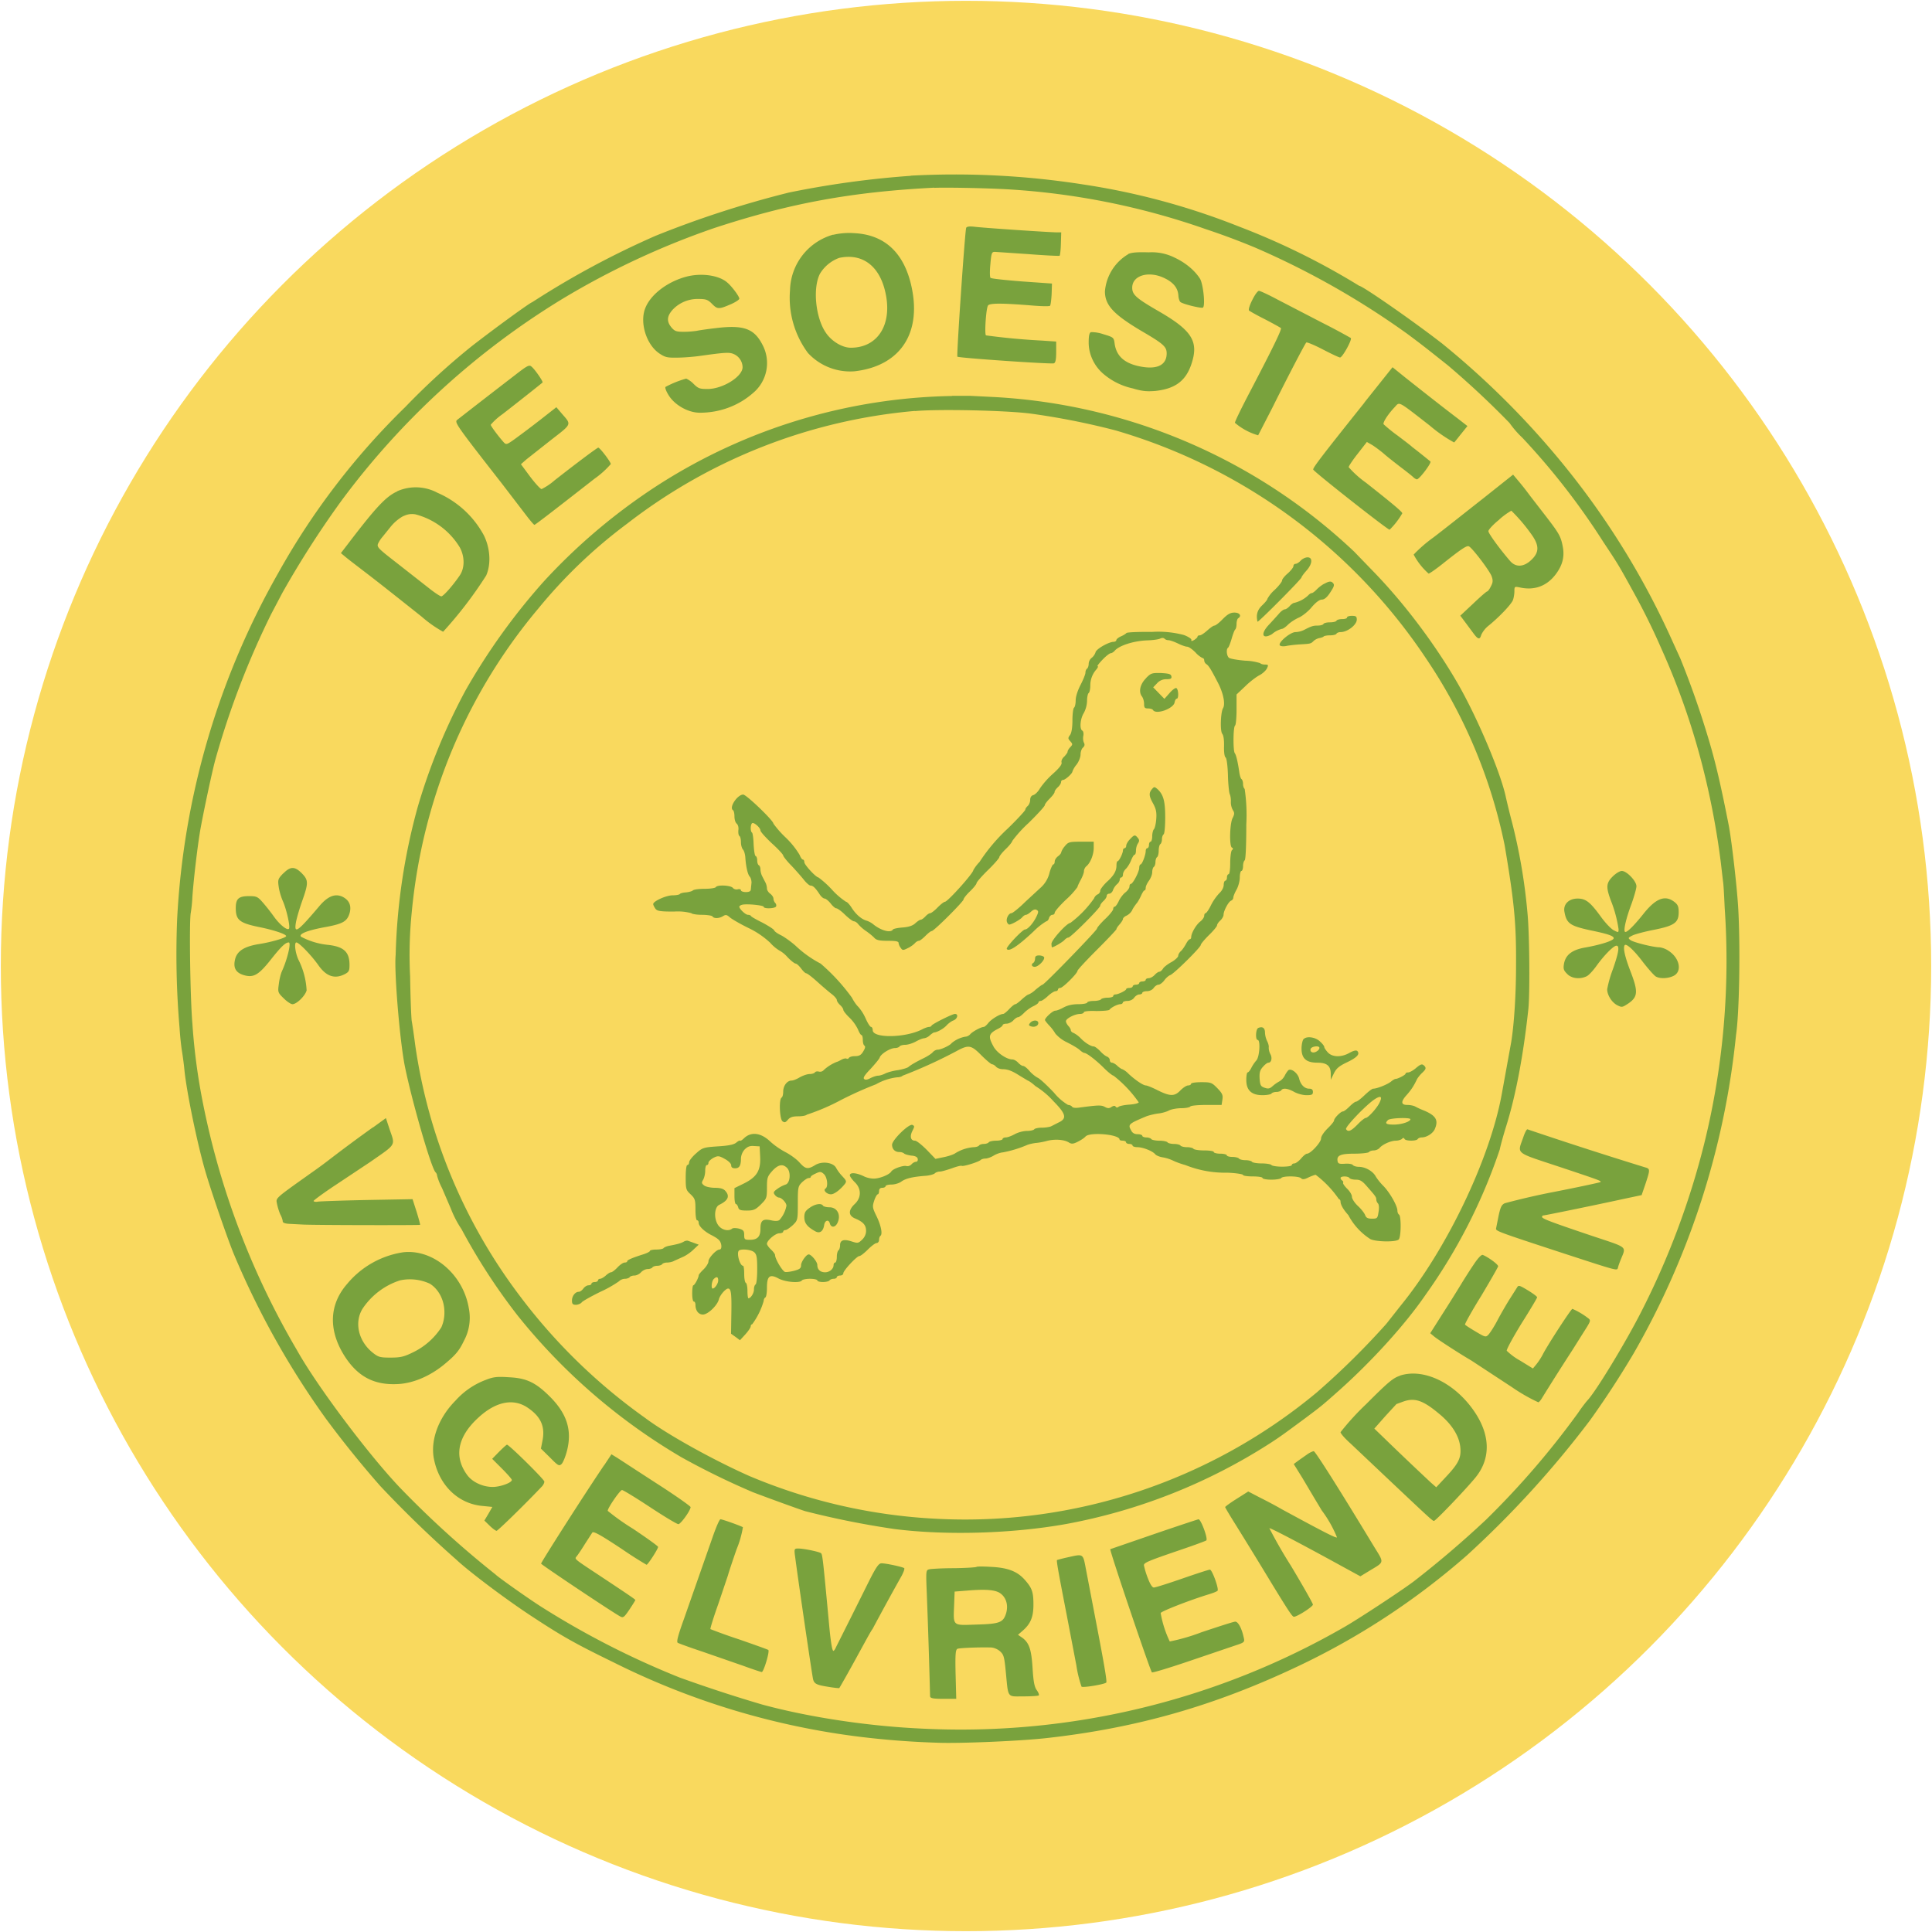 <svg xmlns="http://www.w3.org/2000/svg" version="1.1" xmlns:xlink="http://www.w3.org/1999/xlink" width="1189" height="1189"><svg xmlns="http://www.w3.org/2000/svg" width="1189" height="1189" version="1.1">
<circle cx="594.5" cy="594.5" r="594" fill="#f9d95e"></circle>
  <path fill="#79a23d" fill-rule="evenodd" d="M560.5 108.2a576.9 576.9 0 0 0-75 10.3 622 622 0 0 0-82 26.6 532.3 532.3 0 0 0-76 40.9c-1 0-23.8 16.6-37.5 27.3a435.5 435.5 0 0 0-40.5 37.1 445.1 445.1 0 0 0-78.3 102.3A481 481 0 0 0 109 566a532.9 532.9 0 0 0 1.5 66.5c.3 5 1 11.5 1.5 14.5s1.2 8.2 1.5 11.5c1.3 13.2 7.7 44.3 12.6 61.4 3.5 12.3 14 42.7 17.9 52.1a513.4 513.4 0 0 0 56.5 101 634 634 0 0 0 33.5 41.5 698 698 0 0 0 47 45.5c7.9 7.4 31.3 25 47 35.2 18.3 12 26.1 16.4 49.5 27.8a466 466 0 0 0 152.8 46 524 524 0 0 0 46.3 3.5c12.9.6 52.2-1 68.9-3 55.2-6.3 102.5-20 152.8-43.8A448.5 448.5 0 0 0 903 957a610 610 0 0 0 75.6-83 565 565 0 0 0 26.8-41.1 492.2 492.2 0 0 0 63-196c2-13.2 2.7-52.6 1.4-77-.7-13.3-4-41.7-5.8-51.5-4.5-23-7.8-37.6-11.9-51.5a550 550 0 0 0-18-51.7l-4.7-10.3a487.6 487.6 0 0 0-62.8-103.5 514 514 0 0 0-79.1-80c-17.6-13.7-49-35.5-51-35.5a440.6 440.6 0 0 0-73.8-36.4 432.9 432.9 0 0 0-96.2-26 511 511 0 0 0-106-5.4m14.5 7.4c-51 2.6-89 9.6-135.3 24.8a489.8 489.8 0 0 0-94 43.9 479.7 479.7 0 0 0-135.6 124 591 591 0 0 0-36.3 56.6l-6.9 13.1a519 519 0 0 0-34.2 89c-1.8 6.3-6.8 29.6-9.1 42-1.8 9.6-4.4 31.8-5.2 43a83 83 0 0 1-1 9.9c-1 5-.4 51.5 1 68.1a377 377 0 0 0 6.6 49.5A487.4 487.4 0 0 0 182.8 831c12.3 22 43.9 64.1 63.3 84.5A600.1 600.1 0 0 0 305 969c1 1.2 19 14 27.4 19.4a519 519 0 0 0 85.9 44A898 898 0 0 0 469 1049c29.5 8 66.4 13.5 100 14.9a473 473 0 0 0 258-62.4c8-4.5 35.3-22.4 43.1-28.3a620.7 620.7 0 0 0 44.4-37.9 513 513 0 0 0 56.7-65.8 95 95 0 0 1 5.5-7.4c5-5 23.4-35.3 33-54.1a486 486 0 0 0 39.2-104.5 469.6 469.6 0 0 0 12.5-145c-.3-7.1-.7-14.4-1-16l-1.4-12a486 486 0 0 0-9.5-52 442.9 442.9 0 0 0-27-79.2 413 413 0 0 0-15.5-31.8c-10.8-19.7-10.8-19.7-20.3-34a434.8 434.8 0 0 0-49.8-64.1 59.4 59.4 0 0 1-7.9-9.1 538 538 0 0 0-38-35.5c-12-9.5-15-12-25-19.4a501.7 501.7 0 0 0-93.5-53A439 439 0 0 0 742 141a447.5 447.5 0 0 0-122-24.5c-14.5-.8-38.2-1.2-45-.9m19.6 24.7c-.8 2.5-6 78.7-5.4 79.2.7.8 57.8 4.7 59.4 4.1 1-.4 1.4-2.3 1.4-7v-6.4l-8.8-.6a417.4 417.4 0 0 1-34.4-3.2c-1-.6 0-16.2 1.2-18.3.8-1.6 8.4-1.6 27-.1 5.7.5 10.8.6 11.2.2.4-.4.8-3.6 1-7.2l.2-6.5-18.5-1.3c-10.1-.8-18.8-1.7-19.3-2.2-.5-.5-.5-4.3-.1-8.4.6-7 .9-7.6 2.8-7.6l20.7 1.4c10.2.8 18.8 1.2 19.1 1 .3-.2.7-3.5.8-7.4l.2-7h-2.8c-4 0-46-2.8-51-3.5-3-.3-4.5 0-4.7.8m-81.8 4.1a36.4 36.4 0 0 0-26.6 34.1 57 57 0 0 0 11 38.7 35.4 35.4 0 0 0 28.7 11.3c28.8-3.3 42.1-24.4 34.5-54.5-4.9-19.2-16.6-29.6-34.6-30.5a43 43 0 0 0-13 1m181.6 11.9a29.4 29.4 0 0 0-14.4 22.9c0 8.6 5.4 14.3 23 24.7 13 7.6 15 9.4 15 13.5 0 6.8-5.3 9.8-14.8 8.3-10.6-1.7-16-6.2-17.2-14.1-.5-4-.6-4.1-6.9-6a23 23 0 0 0-7.7-1.3c-1 .4-1.4 2.3-1.4 6.4 0 7.4 3.5 14.7 9.3 19.5A41 41 0 0 0 697 239c6 1.8 8.8 2 14 1.6 12-1.3 18.5-6 22-15.9 5-14.3 1-21.1-20-33.2-14-8.1-16.3-10.2-16.2-14.7.2-7.5 10.5-10.3 20.1-5.5 5.3 2.6 8 6 8.3 10.5.1 1.8.7 3.7 1.3 4.1 1.7 1.3 12.7 4 13.8 3.4 1.6-1 .2-14.5-1.8-17.8-3.2-5-8.7-9.7-15.5-12.9a31.4 31.4 0 0 0-16-3.3c-6.6-.2-10.4 0-12.6 1m-177.9 2.4a23 23 0 0 0-11.9 9.8c-4.5 8.8-2.7 27 3.6 36.2 3.6 5.4 10.2 9.3 15.4 9.3 16.7 0 25.7-14.4 21.3-34-3.6-16.4-14.2-24.3-28.4-21.3m-94.6 11.7c-11.5 3.2-21.6 11-24.8 19.3-3.5 8.8.6 22.2 8.5 27.7 3.7 2.5 5 2.8 11 2.7 3.8 0 10.3-.5 14.4-1.1 15.7-2.2 18-2.3 20.8-1a9 9 0 0 1 5.2 8c0 5.7-11.9 13.2-21.2 13.4-5.1 0-6-.2-9-3.2a15 15 0 0 0-4.5-3.2 62 62 0 0 0-12.7 5.1c-.5.4.4 2.8 2 5.3 3.8 6 12 10.6 19.1 10.6 12.3 0 23.8-4.3 32.7-12.1a24 24 0 0 0 5.7-30c-5.1-9.8-11.7-12-28.3-10-5.3.6-10.7 1.4-12 1.7a57 57 0 0 1-7.7.6c-4.8 0-5.8-.3-7.8-2.6-3-3.6-3-6.7.4-10.7a21 21 0 0 1 16.1-6.9c4.7 0 5.8.4 8.4 3 3.4 3.5 4.3 3.4 12.1 0 2.6-1.2 4.7-2.6 4.7-3.2 0-1.4-4.7-7.7-7.5-10-5.2-4.5-16.3-6-25.6-3.4m348.8 14.2c-1.6 3.1-2.5 6-2 6.5.4.4 4.8 2.9 9.8 5.4 5 2.6 9.3 5 9.8 5.4.7.7-4.8 12-20.6 42.2-4.2 8.1-7.7 15.3-7.7 16.1a38 38 0 0 0 14.3 7.7L783 251c9.7-19.5 20-39.2 20.9-40.2.3-.4 4.9 1.5 10.1 4.2 5.2 2.7 10 5 10.7 5 1.5 0 7.6-11.1 6.6-12a416 416 0 0 0-17.8-9.5l-27.2-14.1c-5.6-3-10.8-5.4-11.5-5.4-.8 0-2.6 2.5-4.1 5.6m-454.2 46.6a6370.6 6370.6 0 0 0-35 27.1c-2 1.5-1.2 2.7 27.3 39.2l14.4 18.8c2.8 3.7 5.3 6.7 5.7 6.7.5 0 10.5-7.7 37-28.4a56 56 0 0 0 10-9c0-1.3-6.7-10.1-7.7-10.1-.7 0-14 10-27 20.2a36.8 36.8 0 0 1-7.9 5.3c-.7 0-3.8-3.4-7-7.6l-5.7-7.7 3.4-3 15.2-12c12.9-10 12.6-9.2 6.6-16.1l-3.4-4-10.2 8a677 677 0 0 1-15.4 11.6c-4.9 3.5-5.3 3.6-6.8 2-3.3-3.7-8-10-8-10.8a38 38 0 0 1 7.1-6.4c7.9-6.1 24.2-19 24.8-19.6.5-.5-4.5-7.8-6.7-9.7-1.5-1.4-2.6-.8-10.7 5.5m523.2 16.6C814 280 807.8 288 808.2 289c.5 1.4 45.7 37 47 37a46 46 0 0 0 7.8-10.1c0-.9-5.7-5.7-22.3-18.8a62 62 0 0 1-10.7-9.6c0-.6 2.5-4.4 5.6-8.3l5.6-7.2 3 1.7c1.7 1 4.9 3.4 7.2 5.3 2.2 2 7 5.7 10.6 8.5 3.6 2.7 7.1 5.5 7.8 6.2.7.7 1.8 1.3 2.2 1.3 1.5 0 9.2-10.2 8.3-11a446.8 446.8 0 0 0-11.3-9c-.3-.4-4.2-3.4-8.7-6.8a95.5 95.5 0 0 1-8.8-7.1c-.6-1 2.6-6.1 6.8-10.5 3.2-3.4 1.4-4.4 21.6 11.3a89 89 0 0 0 15 10.4c.5-.4 2.4-2.9 4.5-5.5l3.7-4.6-6.3-4.9c-7.4-5.6-20.9-16.2-32-25L857 226l-17.3 21.7m-253.7-4a345.7 345.7 0 0 0-180.5 54.5 362.7 362.7 0 0 0-70.8 59.6 390.3 390.3 0 0 0-48.2 67.1 370.1 370.1 0 0 0-29.5 72 377.4 377.4 0 0 0-13.5 90.8c-1 9.8 2.4 51.4 5.5 67.7 4 20.4 16.2 63 19 66 .6.5 1 1.5 1 2.2a39 39 0 0 0 3 7.5l5.5 12.8a62.4 62.4 0 0 0 6.5 12.5 373 373 0 0 0 34.4 53 367 367 0 0 0 101.1 87.5 466 466 0 0 0 44 21.5c10 3.8 28.5 10.5 32 11.6a532 532 0 0 0 55 11c31.5 4 72.2 2.9 105.7-3.1a349.3 349.3 0 0 0 125.3-49.6c6.2-4 8.5-5.7 21.5-15.3 10.4-7.8 10.2-7.6 20.9-17.1 20.2-18 40.7-40.5 53.4-59a340.3 340.3 0 0 0 45.7-89.5c.4-2.2 2.2-8.7 4-14.5 6-19.3 10.6-44.1 13.6-72 1-9.8.7-47-.6-59.5a349.5 349.5 0 0 0-9.5-55.5c-1.4-5.2-3-12-3.7-15-2.9-14.5-17.5-49.2-29.8-70.5-14-24.2-33-49.4-52-68.9l-11.6-12a350 350 0 0 0-220.5-95.1l-15.9-.8h-11m-23 9.3a337 337 0 0 0-177.2 69.5 307.2 307.2 0 0 0-54.5 52.1 336.3 336.3 0 0 0-64.2 117.9 343.7 343.7 0 0 0-13.7 69 258 258 0 0 0-1 39.5c.2 13.5.7 25.9 1 27.5.3 1.6 1.3 8.2 2.1 14.5a334.2 334.2 0 0 0 63.7 153.7 349.7 349.7 0 0 0 77.8 76c13.3 10 41.5 25.7 64 35.7a339 339 0 0 0 115.5 26.4A338.5 338.5 0 0 0 810.3 857a475 475 0 0 0 42.9-42.3l8.9-11.3c28.2-34.6 54.6-89.7 62-129.4l5.9-32.5c1.7-10.1 3-28.7 3-46.8.2-26.1-1-39-7-74.5a318.8 318.8 0 0 0-48.4-115 345.9 345.9 0 0 0-191-140.3 448.9 448.9 0 0 0-52.6-10.4c-15.9-2-57.4-2.8-71-1.5m349.7 53.8c-10.2 8-24 19-30.6 24a86.4 86.4 0 0 0-12.1 10.5 41 41 0 0 0 9.2 11.7c.6 0 4.9-3 9.6-6.8 10.6-8.4 13.8-10.5 15.1-10 1.9.6 13 15.2 14.1 18.5.9 2.5.8 3.8-.5 6.2-.8 1.7-1.9 3.1-2.3 3.1-.4 0-4.3 3.4-8.6 7.5l-7.9 7.4 2.7 3.6 5.2 7c3 4.1 4.1 4.4 5 1.2a16 16 0 0 1 4.7-5.8c6.5-5.3 13.8-13 14.8-15.6.5-1.3.9-3.8.9-5.4 0-3 .2-3 3.2-2.4 8.8 2 16.3-.6 21.8-7.5 4.4-5.6 6-11 4.8-17.4-1.2-6.5-2.3-8.3-10.2-18.6l-9.9-12.8a172 172 0 0 0-6.8-8.7l-3.7-4.4-18.5 14.7m-668.2-4.4c-7 3.2-13 9.6-30.1 32l-4.6 6 2.9 2.4c1.5 1.3 6.4 5 10.8 8.4 8 6.1 13.6 10.5 36 28.3a74.8 74.8 0 0 0 13.2 9.3 251 251 0 0 0 26.5-34.6c3.1-7 2.5-16.8-1.4-24.7a59 59 0 0 0-28.5-26.2 28.3 28.3 0 0 0-24.8-1m678.3 17.4c-3.8 3-6.8 6.3-6.8 7.2 0 1.4 7 11 13.4 18.4 3.5 4 8.4 3.7 13-.7 5-4.7 5-9-.1-16a106 106 0 0 0-12.2-14.3 44 44 0 0 0-7.4 5.4M247.5 318a27.4 27.4 0 0 0-7.5 6.7l-4.6 5.7a19 19 0 0 0-2.4 3.5c-1.4 2.7-1.1 3 11.5 12.8l19.9 15.6c3.3 2.6 6.5 4.7 7.2 4.7 1.2 0 7-6.5 11.3-12.8 3.1-4.5 3.2-11.3.2-17.1a45.2 45.2 0 0 0-27.6-20.6c-3-.4-5 0-8 1.5m553 27c-1 1.1-2.4 2-3.2 2-.7 0-1.3.6-1.3 1.4 0 .8-1.6 2.8-3.5 4.5-2 1.7-3.5 3.6-3.5 4.4 0 .7-2 3.3-4.5 5.7a20.4 20.4 0 0 0-4.5 5.5c0 .6-1.5 2.4-3.3 4.1-2.9 2.8-3.8 5.8-2.8 10 .2.8 27.1-26.2 27.1-27.3 0-.4 1.4-2.3 3-4.1 3.7-4.1 4-8.2.7-8.2-1.3 0-3.2.9-4.2 2m14.5 14.2a22.3 22.3 0 0 0-5 3.9c-1 1-2.2 1.9-2.7 1.9-.6 0-1.6.7-2.3 1.5a19.1 19.1 0 0 1-8.4 4.5c-.6 0-2 .9-2.9 2-1 1.1-2.3 2-3 2-.7 0-2.4 1.2-3.7 2.8a401 401 0 0 1-6.2 6.8c-4.2 4.5-4.4 8-.4 6.8 1.1-.4 2.3-1 2.6-1.3a15 15 0 0 1 6-3.1c.6 0 2.2-1.1 3.6-2.5s4.4-3.4 6.7-4.4c2.3-1 6-4 8-6.5 2.6-3 4.8-4.6 6.2-4.6 1.5 0 3.1-1.3 4.9-4 3-4.5 3.1-5.3 1.4-6.7-1-.7-2.4-.4-4.8 1M752.5 381c-2.1 2.2-4.4 4-5.1 4-.7 0-2.6 1.4-4.4 3-1.8 1.6-3.8 3-4.6 3-.8 0-1.4.3-1.4.8 0 .4-.9 1.3-2 2-1.5.9-2 .9-1.8 0 .2-.6-1.9-2-4.6-3a61.4 61.4 0 0 0-19.8-1.9c-8.3-.1-15.3.2-15.6.7-.4.5-2 1.5-3.5 2.1-1.5.7-2.7 1.7-2.7 2.3 0 .5-.8 1-1.8 1-3.2.2-10.7 4.5-11 6.5-.3 1-1.3 2.6-2.3 3.3a5 5 0 0 0-1.9 3.7c0 1.3-.5 2.7-1 3-.5.3-1 1.4-1 2.5 0 1-1.4 4.4-3 7.5-1.8 3.5-3 7.2-3 9.5 0 2.2-.5 4.2-1 4.5-.5.3-1 3.9-1 7.8 0 4.7-.6 7.9-1.5 9.1-1.3 1.7-1.3 2.2.2 3.8 1.5 1.7 1.5 2 0 3.6-1 1-1.7 2.3-1.7 2.9 0 .5-1 1.8-2 2.9-1.2 1-2 2.6-1.7 3.6.4 1.2-1.3 3.4-5.3 7a51.5 51.5 0 0 0-8 9c-1.1 2-3 3.8-4 4.1-1.3.3-2 1.4-2 3 0 1.3-.7 3-1.5 3.7-.8.7-1.5 1.7-1.5 2.3 0 .5-4.8 5.8-10.8 11.6a109.7 109.7 0 0 0-17.4 20.6 25.3 25.3 0 0 0-3.8 5c0 1.9-15.8 19.5-17.5 19.5-.6 0-2.6 1.6-4.5 3.5-1.9 2-4 3.5-4.5 3.5-.7 0-2 .9-3 2s-2.3 2-2.8 2c-.6 0-2.1 1-3.4 2.2-1.6 1.5-4 2.3-7.8 2.6-3 .2-5.8.8-6 1.3-1.4 2.2-7.3.6-12-3.2a13 13 0 0 0-4.5-2.4c-3.1-1-6.5-4-9.1-8.2-1.2-1.8-2.6-3.3-3.2-3.3a44 44 0 0 1-8.7-7.5 59.8 59.8 0 0 0-8.3-7.5c-1.5 0-8.7-7.8-8.7-9.4 0-.9-.4-1.6-.9-1.6s-1.4-1.3-2-2.9a52 52 0 0 0-8.5-10.6 60.2 60.2 0 0 1-7.6-8.6c0-1.9-16.7-17.9-18.6-17.9-3.6 0-8.9 8-6.3 9.6.5.3.9 2 .9 3.8 0 1.9.6 3.9 1.4 4.5.8.7 1.3 2.4 1 4.1-.1 1.6.1 3.2.7 3.5.5.4.9 2 .9 3.9 0 1.7.6 3.8 1.3 4.5.6.6 1.3 2.9 1.4 4.9.4 5.8 1.5 10.5 2.8 11.8.6.7 1 2.3 1 3.6l-.4 4c0 1.3-1 1.8-3.1 1.8-1.6 0-3-.5-3-1.1 0-.6-.9-.9-2-.6-1 .3-2.4-.1-3-.9-1.4-1.6-9.6-2-10.5-.4-.3.5-3.4 1-6.9 1-3.4 0-6.6.4-7.2 1-.5.5-2.4 1-4.2 1.2-1.9.1-3.6.6-3.8 1-.3.4-2.2.8-4.4.8-4 0-12 3.6-12 5.4 0 .6.7 1.9 1.4 2.9 1.1 1.4 3 1.7 11.4 1.7a32 32 0 0 1 10.7 1c.3.5 3.3 1 6.5 1s6.2.5 6.5 1c.8 1.4 4.1 1.3 6.5-.2 1.6-1 2.3-.9 4.2.8 1.3 1.1 6.3 4 11.2 6.4a53.1 53.1 0 0 1 13.6 9.2 24 24 0 0 0 5.7 4.8 18 18 0 0 1 4.9 4c2.1 2.2 4.4 4 5 4 .7 0 2.2 1.4 3.4 3 1.2 1.6 2.6 3 3.2 3 .6 0 3.7 2.4 6.9 5.3 3.1 2.8 7.1 6.2 8.8 7.5 1.7 1.3 3.1 3 3.1 3.6 0 .7.9 2.1 2 3.1s2 2.3 2 3c0 .6 1.7 2.8 3.8 4.8a26 26 0 0 1 5.2 7.2c.8 2 1.7 3.5 2.2 3.5.4 0 .8 1.3.8 3 0 1.6.4 3.2 1 3.5.6.4.5 1.4-.3 2.8-1.6 3-2.7 3.7-5.9 3.7-1.5 0-3 .5-3.3 1-.4.6-1 .8-1.5.5-.5-.3-2 0-3.2.7-1.3.7-2.5 1.3-2.8 1.3a26 26 0 0 0-8 5 3 3 0 0 1-3 1c-1-.3-2.1-.1-2.5.5-.3.5-1.8 1-3.3 1-1.5 0-4.2 1-6 2-1.8 1.1-4 2-5 2-2.8 0-5.2 3.2-5.2 6.8 0 1.7-.4 3.4-1 3.7-1.7 1-1.2 13 .5 14.5 1.3 1 1.9.9 3.4-.9 1.4-1.6 3-2.1 6.4-2.1 2.5 0 4.9-.5 5.2-1a129.4 129.4 0 0 0 21-9 227 227 0 0 1 21.6-9.7 34.3 34.3 0 0 1 13-4.3c1.6 0 3-.5 3.4-1a297 297 0 0 0 34.8-16c6-3 7.7-2.6 13.7 3.5 3 3 6 5.5 6.6 5.5.6 0 1.7.7 2.4 1.5s2.5 1.5 4 1.5c3.2 0 6 1.1 10.5 4l5 3c1.1.4 3.2 2 4.7 3.4a50.6 50.6 0 0 1 11.2 9.4c7.7 7.8 8.3 10.6 3.1 13l-4.7 2.4c-1 .4-3.6.8-5.7.8-2.2 0-4.3.5-4.6 1-.3.5-2.4 1-4.5 1-2.2 0-5.5.9-7.5 2s-4.4 2-5.5 2c-1.1 0-2 .5-2 1s-1.8 1-4 1c-2.1 0-4.2.5-4.5 1-.3.5-1.7 1-3 1s-2.7.5-3 1c-.3.5-1.8 1-3.3 1a25 25 0 0 0-11.4 3.8c-.8.6-3.8 1.7-6.8 2.3l-5.3 1.1-5.4-5.6c-3-3-6.2-5.6-7.2-5.6-2.7 0-3.3-2.6-1.6-6 1.4-2.8 1.4-3 0-3.7-2.2-.8-12.5 9.3-12.5 12.2 0 2.7 1.8 4.5 4.5 4.5 1.2 0 2.5.4 3 1 .6.4 2.6 1 4.5 1.2 2.4.2 3.6.9 3.8 2 .2 1-.3 1.8-1.1 1.8s-2 .7-2.8 1.6c-.7.8-2.1 1.3-3.1 1-2-.5-8.3 1.7-9.3 3.4s-6 3.9-9.8 4.3c-2 .2-5-.3-7.3-1.5-4.4-2.1-8.4-2.4-8.4-.5 0 .7 1.4 2.6 3 4.2 4.2 4 4.2 9.6 0 13.5-4 3.8-4 7.1.3 8.9 5 2.1 6.7 4.1 6.7 7.6 0 2-.9 4-2.5 5.5-2.3 2.2-2.7 2.2-6.4 1-4.9-1.6-7.1-.8-7.1 2.4 0 1.4-.5 2.8-1 3.1-.5.3-1 2.2-1 4 0 2-.5 3.5-1 3.5s-1 .7-1 1.6c0 2.3-2.5 4.4-5.2 4.4-3 0-4.8-1.7-4.8-4.5 0-2-3.7-6.5-5.3-6.5-1.5 0-4.7 4.6-4.7 6.6 0 1.9-.8 2.5-4 3.4-2.3.6-4.9 1-5.8.8-1.6-.3-6.2-8-6.2-10.4 0-.6-1.1-2.1-2.5-3.4-1.4-1.3-2.5-2.9-2.5-3.5 0-2.1 5.2-6.5 7.6-6.5 1.3 0 2.4-.5 2.4-1s.6-1 1.4-1c.7 0 2.7-1.4 4.5-3 3-3 3.1-3 3.1-13.4 0-9.8.1-10.5 2.6-13 1.5-1.4 3.3-2.6 4-2.6.8 0 1.4-.3 1.4-.8 0-.4 1.4-1.3 3-2 2.7-1.3 3.3-1.2 5 .3 2.2 2 2.8 8 1 9-1.6 1 .8 3.5 3.4 3.5 2 0 5.6-2.7 8.5-6.3 1.2-1.6 1-2.1-1.4-4.7a26 26 0 0 1-3.9-5.2c-1.7-3.4-8.6-4.4-12.9-1.8-4.5 2.8-6 2.5-9.6-1.5-1.7-2-5.7-4.9-8.8-6.5a47.4 47.4 0 0 1-9.2-6.4c-5.6-5.4-11.6-6.3-16-2.3-1.2 1.2-2.4 2-2.6 1.7-.3-.3-1.3.3-2.4 1.2-1.4 1.2-4.7 1.9-11.3 2.3-8.8.6-9.5.8-13.4 4.3-2.3 2-4.3 4.5-4.3 5.5s-.6 1.7-1.1 1.7c-.6 0-1 3.2-1 7.6 0 7.2.2 7.8 3 10.4 2.7 2.6 3 3.4 3 9.4 0 3.7.4 6.6 1 6.6s1 .7 1 1.6c0 2 3.5 5.3 7.6 7.4 1.6.8 3.7 2 4.6 2.9 2 1.6 2.4 6.1.6 6.1-2 0-6.8 5.2-6.8 7.3 0 1.1-1.4 3.3-3 4.9-1.6 1.5-3 3.2-3 3.6 0 1.5-2.5 6.2-3.3 6.2-.4 0-.7 2.3-.7 5 0 2.8.4 5 1 5s1 1 1 2c0 3.6 1.9 6 4.6 6 3 0 8.8-5.5 9.8-9.3.6-2.6 4.2-6.7 5.7-6.7 1.8 0 2.2 3 2 15l-.2 12.8 2.8 2 2.7 2 3.3-3.6c1.8-2 3.3-4.2 3.3-4.9 0-.7.4-1.3.9-1.3a45 45 0 0 0 7.1-14.4c0-.8.4-1.8 1-2.1.6-.3 1-3 1-6 0-7.2 1.7-8.6 7.1-5.7 4.3 2.3 13.3 3 14.4 1.2.3-.5 2.6-1 5-1 2.5 0 4.5.5 4.5 1s1.5 1 3.4 1c2 0 3.8-.5 4.1-1 .3-.5 1.5-1 2.6-1 1 0 1.9-.5 1.9-1s.9-1 2-1 2-.6 2-1.4c0-1.7 8.3-10.6 9.9-10.6.7 0 3-1.8 5.2-4s4.6-4 5.4-4c.8 0 1.5-.9 1.5-2 0-1 .4-2.1.8-2.4 1.5-1 .4-6.4-2.3-12-2.6-5.3-2.7-6-1.5-9.7.7-2.1 1.7-3.9 2.2-3.9.4 0 .8-.9.8-2 0-1.3.7-2 2-2 1.1 0 2-.5 2-1s1.6-1 3.6-1 4.8-.8 6.2-1.9c2.7-1.9 7-2.9 15-3.5 2.4-.2 4.9-.9 5.5-1.5.6-.6 2-1.1 3.2-1.1 1 0 4.4-1 7.3-2 3-1.1 5.7-1.8 6.1-1.5 1 .5 10.1-2.3 11.6-3.6.5-.5 1.8-.9 3-.9 1 0 3.4-.8 5-1.8s4.2-1.9 5.7-2a71 71 0 0 0 14.8-4.5c1.4-.6 3.9-1.1 5.5-1.3 1.7-.1 4.9-.7 7-1.3 4.7-1.2 10.4-.8 13.3 1 1.6 1 2.6 1 5.4-.4 2-1 4-2.3 4.8-3.2 2.4-3 21-1.4 21 1.8 0 .4.9.7 2 .7s2 .5 2 1 .9 1 2 1 2 .5 2 1 1.3 1 2.9 1c3.4 0 9.3 2.3 11 4.3.6.8 2.8 1.7 4.9 2a25 25 0 0 1 6.2 2c1.4.7 4.8 2 7.5 2.7a65.8 65.8 0 0 0 25.8 4.7c5.3.2 9.7.9 9.7 1.4 0 .5 2.7.9 6 .9s6 .4 6 1c0 .5 2.4 1 5.4 1 3 0 5.8-.5 6.1-1 .9-1.4 10.8-1.3 12.2.1.9.9 2 .8 4.6-.5 2-.9 3.9-1.6 4.4-1.6a64.5 64.5 0 0 1 14.3 15c.5 0 1 .7 1 1.5 0 1.9 1.8 5 4.8 8.3a39 39 0 0 0 13.6 14.8c3.6 1.7 15.7 1.9 17.4.2 1.5-1.5 1.6-14.4.2-15.3-.5-.3-1-1.4-1-2.4 0-3-4.6-11-8.4-15a35 35 0 0 1-4.9-6c-1.6-3.2-6.4-6-10.4-6-1.7 0-3.5-.6-3.8-1.2-.4-.5-2.5-.9-4.8-.7-3.3.2-4.2 0-4.5-1.5-.7-3.6 1.6-4.7 10.4-4.7 4.5 0 8.6-.5 8.9-1 .3-.5 1.7-1 3-1 1.2 0 2.8-.7 3.5-1.5 1.8-2.2 7-4.5 10-4.5 1.4 0 3-.5 3.7-1 .8-.9 1.3-.9 1.7 0 .9 1.3 7.3 1.3 8.1 0 .3-.5 1.4-1 2.4-1 3 0 6.7-2.3 8-4.9 2.5-5.6 1-8.4-6.4-11.6a48 48 0 0 1-5.7-2.6c-1-.5-3.1-.9-4.8-.9-3.8 0-4-2-.4-6 2.7-3 4.5-5.7 6.3-9.5.5-1.1 2-3 3.5-4.4 2-1.9 2.3-2.7 1.5-3.8-1.6-1.8-2.3-1.7-5.7 1.2-1.7 1.4-3.7 2.5-4.6 2.5-.9 0-1.6.3-1.6.8 0 .7-4.7 3.2-6.2 3.2-.4 0-1.6.7-2.7 1.6-2 1.7-8.6 4.4-11 4.4-.7 0-3 1.8-5.3 4s-4.6 4-5.3 4c-.6 0-2.4 1.4-4 3s-3.4 3-4 3c-1.4 0-5.5 4.2-5.5 5.6 0 .6-1.8 2.8-4 4.9-2.3 2.3-4 4.8-4 6.2 0 2.3-6.4 9.3-8.6 9.3-.7 0-2.4 1.4-3.7 3-1.4 1.6-3.3 3-4.1 3-.9 0-1.6.5-1.6 1 0 .6-2.6 1-6 1-3.2 0-6.2-.5-6.5-1-.3-.5-3-1-6-1s-5.7-.5-6-1c-.3-.5-2.1-1-4-1s-3.7-.5-4-1c-.3-.5-2.2-1-4-1-2 0-3.5-.5-3.5-1s-1.8-1-4-1-4-.5-4-1c0-.6-2.6-1-6-1-3.2 0-6.2-.5-6.5-1-.3-.5-2.1-1-4-1s-3.7-.5-4-1c-.3-.5-2.1-1-4-1s-3.7-.5-4-1c-.3-.5-2.6-1-5-1s-4.7-.5-5-1c-.3-.5-1.7-1-3-1-1.4 0-2.5-.5-2.5-1s-1.3-1-2.8-1c-2 0-3.3-.7-4.1-2.4-2-3.6-1.6-4 9.4-8.6 1.6-.6 4.8-1.4 7-1.7 2.2-.2 5.3-1 6.9-1.9 1.6-.8 5-1.4 7.7-1.4 2.6 0 5-.5 5.4-1 .3-.6 4.8-1 10-1h9.3l.5-3.3c.4-2.7 0-3.8-3.1-7-3.4-3.5-4-3.7-9.9-3.7-3.5 0-6.3.4-6.3 1 0 .5-.8 1-1.8 1s-3.1 1.4-4.7 3c-3.6 3.8-6.3 3.8-14 0-3.3-1.7-6.6-3-7.3-3-1.6 0-6.4-3.2-10.7-7.2a13.2 13.2 0 0 0-3.8-2.8c-.4 0-1.8-.9-3-2-1.1-1.1-2.7-2-3.4-2-.7 0-1.3-.7-1.3-1.5 0-.9-.7-1.8-1.6-2.2-1-.3-3-1.9-4.4-3.5-1.5-1.5-3.2-2.8-3.9-2.8-1.7 0-5.3-2.2-8-5a16.3 16.3 0 0 0-4.4-3.3c-1-.3-1.7-1.1-1.7-1.7 0-.6-.7-1.8-1.5-2.6-.8-.9-1.5-2.2-1.5-2.9 0-1.7 5.5-4.5 8.7-4.5 1.2 0 2.3-.5 2.3-1 0-.6 3-1 7.6-.8 4.2 0 7.9-.3 8.2-.8 1-1.4 5-3.4 6.7-3.4.8 0 1.5-.5 1.5-1s1.3-1 2.8-1c1.6 0 3.4-.8 4.2-2 .8-1.1 2.2-2 3.2-2s1.8-.5 1.8-1 1.3-1 2.8-1c1.6 0 3.4-.8 4.2-2 .8-1.1 2.1-2 3-2 .8 0 2.4-1.2 3.5-2.6 1-1.5 2.8-3 3.7-3.3 2.4-.9 18.8-17.1 18.8-18.6 0-.6 2.3-3.3 5-6 2.8-2.7 5-5.4 5-6 0-.7.9-2 2-3s2-2.6 2-3.5c0-2.4 3-8 4.6-8.7.8-.3 1.4-1.1 1.4-1.9 0-.7.9-3 2-4.9 1.1-2 2-5.3 2-7.5s.5-4 1-4 1-1.3 1-3c0-1.6.5-3.2 1-3.5.6-.4 1-8.8 1-22a110 110 0 0 0-1-22c-.5-.3-1-1.7-1-3s-.4-2.6-.9-3c-.5-.2-1.1-2.2-1.4-4.2-1-6.9-2-10.8-2.8-11.8-1.1-1.5-1-16.3.2-17 .5-.4.9-4.8.9-9.8v-9.3l5.3-5c2.8-2.8 6.8-5.8 8.7-6.8 2-1 4-2.9 4.7-4.2 1-2.2.9-2.4-1.2-2.4-1.3 0-2.6-.4-3-.9a34 34 0 0 0-9.2-1.5c-4.8-.4-9.3-1.2-10-1.8-1.4-1.2-1.8-5.4-.5-6.2.4-.3 1.4-2.8 2.2-5.6.8-2.8 1.8-5.4 2.2-5.6.4-.3.8-1.8.8-3.4 0-1.6.5-3.2 1-3.5 2.3-1.4 1-3.5-2.3-3.5-2.5 0-4.2 1-7.2 4m76.5-1c0 .6-1.3 1-3 1-1.6 0-3.2.4-3.5 1-.3.6-2.1 1-4 1s-3.7.4-4 1c-.3.6-2 1-3.6 1-2.8 0-3.7.3-8.6 2.8a13 13 0 0 1-5 1.2c-3.2 0-10.8 6.4-9.7 8.1.4.6 2 .8 3.8.5 1.7-.4 5.4-.8 8.1-1 7-.4 7.2-.4 8.9-2.1.8-.8 2.4-1.6 3.5-1.8 1.1-.2 2.4-.6 2.7-1 .4-.4 2.2-.7 4-.7 1.8 0 3.6-.4 3.9-1 .3-.6 1.5-1 2.6-1 4.1 0 9.9-4.4 9.9-7.7 0-1.9-.5-2.3-3-2.3-1.6 0-3 .4-3 1m-115 13c-1 .5-4.5 1-8 1.1-8.3.3-17.3 3.2-20 6.4-.7.8-1.8 1.5-2.4 1.5-.7 0-3 1.8-5.1 4-2.1 2.2-3.5 4-3 4 .4 0 .2.8-.6 1.8a14.8 14.8 0 0 0-3.9 10.1c0 2.2-.5 4.3-1 4.6-.5.3-1 2.5-1 4.8a17 17 0 0 1-2 7.5c-2.2 3.5-2.7 9.7-1 10.8.7.3 1 1.8.7 3.3-.3 1.4-.1 3.3.4 4.2.6 1.2.4 2-.6 3-.8.6-1.5 2.5-1.5 4.2 0 1.7-1.1 4.5-2.5 6.3a14.5 14.5 0 0 0-2.5 4.2c0 1.2-4.4 5.2-5.8 5.2-.7 0-1.2.6-1.2 1.3 0 .8-.9 2.2-2 3.2s-2 2.3-2 3c0 .6-1.4 2.4-3 4s-3 3.4-3 4c0 .7-4.5 5.6-10 11a77.6 77.6 0 0 0-10 11c0 .6-1.8 2.9-4 5s-4 4.4-4 5c0 .6-3.1 4.2-7 8s-7 7.4-7 8c0 .6-1.8 2.9-4 5s-4 4.4-4 5c0 1.3-18.2 19.5-19.6 19.5-.6 0-2.3 1.4-3.9 3s-3.4 3-4 3c-.7 0-1.8.7-2.5 1.5s-2.6 2.2-4.3 3c-3 1.5-3.3 1.4-4.4-.2a6.4 6.4 0 0 1-1.3-3c0-1-1.8-1.3-6.6-1.3-5.1 0-7-.4-8.3-1.8-.9-1-3.2-2.9-5.1-4.2a25 25 0 0 1-4.8-4.2c-.7-1-2-1.8-2.6-1.8-.8 0-3.2-1.8-5.5-4-2.2-2.2-4.7-4-5.4-4-.7 0-2.3-1.4-3.5-3-1.3-1.6-3-3-3.7-3-.8 0-2.2-1.2-3.2-2.8-2.5-3.8-4-5.2-5.5-5.2-.7 0-2.4-1.5-3.8-3.2-1.4-1.8-4.9-5.8-7.7-8.8-3-3-5.3-6-5.3-6.5 0-.6-3.1-4-7-7.5-3.8-3.6-7-7.1-7-7.9 0-1.7-4-5.2-5.1-4.5-1.1.7-1.2 5.1-.1 5.8.4.2.9 3.5 1 7.3.2 3.7.7 7 1.2 7.1.6.2 1 1.4 1 2.7 0 1.3.4 2.7 1 3 .6.3 1 1.5 1 2.6 0 1 .4 2.8 1 4l2 3.9c.6 1 1 2.8 1 3.8s.9 2.4 2 3.2c1.1.8 2 2.2 2 3 0 .9.5 2.1 1.1 2.7.6.6.8 1.6.5 2.2-.8 1.3-7.6 1.5-7.6.2 0-1-10.5-2-13.2-1.3-1 .2-1.8.8-1.8 1.2 0 1.4 3.8 5 5.3 5 .8 0 1.7.3 1.9.8.2.4 3.3 2.2 7 4 3.7 2 6.9 4 7.2 4.7.3.8 2.2 2.1 4.3 3.1 2 1 6.2 4 9 6.5A67.7 67.7 0 0 0 505 593a120 120 0 0 1 19.3 21c1 2 2.7 4.5 3.8 5.5a28 28 0 0 1 4.6 7.2c1.3 3 2.8 5.3 3.4 5.3.5 0 1 .9 1 2 0 5 19.6 4.8 30-.3 1.8-1 3.9-1.7 4.6-1.7.7 0 1.4-.3 1.6-.8.4-1 12.8-7.2 14.4-7.2 2.3 0 1.6 3-.9 4-1.2.4-3.1 1.8-4.2 3-1.8 2-5.6 4.2-7.7 4.4-.4 0-1.7.9-2.8 1.9a6.6 6.6 0 0 1-3.5 1.7c-.8 0-3 .9-5 2s-4.9 2-6.5 2c-1.6 0-3.2.5-3.5 1-.3.5-1.6 1-2.8 1-2.9 0-8.6 3.5-9.4 5.8-.3 1-2.9 4-5.6 7-3.5 3.6-4.8 5.5-4 6.2.6.7 1.9.6 3.9-.5 1.6-.8 3.7-1.5 4.7-1.5s3-.6 4.5-1.4c1.5-.7 5-1.7 7.7-2 2.8-.5 5.6-1.3 6.4-1.9 1.7-1.4 4.4-3 9.7-5.6 2.2-1.1 4.7-2.7 5.4-3.6.7-.8 2-1.5 3-1.5 2 0 7.7-2.7 8.5-4a18 18 0 0 1 8.5-4c1 0 2.3-.7 3-1.5 1.3-1.6 6.7-4.5 8.3-4.5.5 0 1.8-1.1 2.8-2.4 1.9-2.4 7.2-5.6 9.2-5.6.5 0 2.2-1.4 3.7-3s3.2-3 3.8-3c.5 0 2.3-1.4 4-3 1.8-1.6 3.6-3 4.2-3a15 15 0 0 0 4.3-3c2-1.6 3.8-3 4.2-3 1.1 0 33.5-33.4 33.5-34.5 0-.6 2.3-3.3 5-5.9 2.8-2.6 5-5.4 5-6.2 0-.8.4-1.4.9-1.4s1.6-1.5 2.5-3.4c.9-2 2.8-4.4 4.1-5.4 1.4-1.1 2.5-2.7 2.5-3.6 0-.9.4-1.6.8-1.6 1.3 0 5.2-7.5 5.2-9.9 0-1.1.4-2.1.8-2.1 1 0 3.2-5.9 3.2-8.3 0-1 .5-1.7 1-1.7s1-.9 1-2 .5-2 1-2 1-1.5 1-3.3c0-1.8.5-3.8 1-4.3.6-.6 1.3-3.5 1.5-6.5.3-4.2-.2-6.2-2-9.5-2.5-4.5-2.7-6.3-.6-8.8 1.3-1.5 1.5-1.5 3.3 0 3.7 3.4 4.8 7.4 4.8 17.5 0 5.4-.4 10-1 10.4-.5.3-1 1.7-1 3s-.5 2.7-1 3c-.5.3-1 2.1-1 4s-.5 3.7-1 4c-.5.3-1 1.7-1 3s-.5 2.7-1 3c-.5.3-1 1.8-1 3.3 0 1.5-1 3.8-2 5.2-1 1.4-2 3.3-2 4.3s-.3 1.7-.8 1.7c-.4 0-1.3 1.5-2.1 3.3-.8 1.7-2 4-3 5-.7 1-2 2.7-2.5 4a8 8 0 0 1-3.4 3.2c-1.2.5-2.2 1.5-2.2 2 0 .6-.9 2-2 3.3-1.1 1.2-2 2.5-2 3 0 .4-5.4 6.1-12 12.7s-12 12.4-12 13c0 1.5-9 10.5-10.6 10.5-.8 0-1.4.5-1.4 1s-.7 1-1.5 1-3 1.4-4.7 3c-1.7 1.6-3.7 3-4.4 3-.8 0-1.4.4-1.4.9s-1.5 1.6-3.3 2.4c-1.8.9-4.3 2.7-5.6 4.1-1.4 1.4-3 2.6-3.6 2.6-.7 0-2 .9-3 2s-2.9 2-4.2 2c-1.2 0-2.3.4-2.3.8 0 .5-1.2 1.5-2.8 2.3-5.9 3-6.3 4.6-3 10.7 2 4 8.2 8.2 11.7 8.2 1 0 2.6.9 3.6 2s2.4 2 3 2c.8 0 2.4 1.3 3.8 2.9 1.3 1.6 3.7 3.6 5.3 4.4 1.6.8 6 5 9.9 9.1a33 33 0 0 0 8.7 7.6c1 0 2 .5 2.4 1 .4.8 2.2 1 4.8.6 11.3-1.5 13.2-1.6 15.4-.4 1.8 1 2.8 1 4.2 0 1.3-.8 2.1-.8 2.5-.1.5.6 1 .7 1.9 0 .6-.5 3.6-1.1 6.6-1.3 3-.2 5.5-.8 5.7-1.4a75 75 0 0 0-15.5-16.4c-.6 0-3.3-2.1-6-4.8-5-5-10.6-9.2-12-9.2-.4 0-1.7-.8-2.8-1.8-1-1-4.6-3.1-8-4.8a21.5 21.5 0 0 1-7-5.3 27 27 0 0 0-3.8-5c-1.4-1.5-2.6-3-2.6-3.4 0-1.3 4.8-5.7 6.3-5.7 1 0 3.2-.9 5.2-2 2.4-1.3 5.4-2 9-2 3 0 5.5-.5 5.5-1s1.8-1 4-1c2.1 0 4.2-.5 4.5-1 .3-.5 2.2-1 4-1 2 0 3.5-.5 3.5-1s.6-1 1.3-1c1.8 0 6.7-2.4 6.7-3.3 0-.4.9-.7 2-.7s2-.5 2-1 .9-1 2-1 2-.5 2-1 .9-1 2-1 2-.5 2-1 .8-1 1.8-1 2.7-.9 3.7-2 2.3-2 3-2c.5 0 1.6-.9 2.2-2 .7-1 3-2.8 5.3-4 2.2-1.3 4-3 4-3.8 0-.8.8-2.2 1.8-3 1-1 2.3-3 3.1-4.5.8-1.5 1.8-2.7 2.3-2.7.4 0 .8-.6.8-1.3 0-2.4 3-7.6 5.6-9.6 1.3-1 2.4-2.6 2.4-3.5 0-.9.4-1.6.8-1.6.5 0 2-2.1 3.3-4.8a33 33 0 0 1 5.1-7.4c1.7-1.5 2.8-3.7 2.8-5.2 0-1.4.5-2.6 1-2.6s1-.9 1-2 .5-2 1-2c.6 0 1-3 1-6.8 0-3.7.5-7.3 1-7.9.9-.8.9-1.3 0-1.7-1.6-1-1.3-14.8.5-18.2 1.2-2.4 1.2-3.2.1-4.9a10 10 0 0 1-1.2-5c.1-1.6-.2-3.8-.7-4.8-.4-1-1-6.3-1.1-11.8-.2-6-.8-10.4-1.5-10.8-.6-.4-1-3.2-.9-6.8.1-3.9-.3-6.7-1.1-7.7-1.4-1.7-1-13.3.5-15.8s.2-9.2-3.2-15.7c-4.4-8.5-5.6-10.4-7.1-11.4a3 3 0 0 1-1.3-2.3c0-.7-.4-1.4-1-1.4a15 15 0 0 1-4.4-3.5c-2-2-4.2-3.5-5.1-3.5-.9 0-3.5-.9-5.7-2-2.3-1.1-4.9-2-5.8-2-.9 0-2-.4-2.5-1-.6-.5-1.6-.5-2.6 0m-8.6 24.3c-3.7 3.6-4.8 8.3-2.7 11.2.8 1 1.4 3.1 1.4 4.7 0 2.3.4 2.8 2.4 2.8 1.4 0 2.8.4 3.1 1 1.9 3 12.7-.9 13.3-4.8.2-1.2.8-2.2 1.3-2.2 1.3 0 1.1-5.7-.2-6.5-.5-.4-2.5 1-4.2 3l-3.2 3.6-3.4-3.5-3.5-3.6 2.4-2.5a7.4 7.4 0 0 1 5.7-2.5c2.7 0 3.4-.4 3.1-1.8-.3-1.4-1.5-1.7-6.3-2-5.6-.1-6.2 0-9.2 3m-10 99.3c-1.3 1.3-2.3 3.1-2.3 4 0 .8-.5 1.5-1 1.5s-1 .6-1 1.3c0 1.8-2.4 6.7-3.3 6.7-.4 0-.7 1.2-.7 2.6 0 3.5-1.6 6.3-6.2 10.4-2 2-3.8 4.3-3.8 5.2 0 .9-.7 1.8-1.5 2.2-.9.3-1.9 1.4-2.3 2.5a66 66 0 0 1-14.6 15.1c-2.1 0-11.6 10.5-11.6 12.8 0 1.2.2 2.2.3 2.2 1.1 0 6.7-3.3 7.7-4.5.7-.8 1.8-1.5 2.4-1.5 1.4 0 19.6-18.2 19.6-19.6 0-.6.9-1.9 2-2.9s2-2.4 2-3.2c0-.7.7-1.3 1.5-1.3.9 0 2-1 2.4-2.3a9.7 9.7 0 0 1 2.5-3.6c.9-.7 1.6-2 1.6-2.7 0-.8.5-1.4 1-1.4s1-.8 1-1.8.8-2.6 1.8-3.5c1-1 2.4-3.2 3.2-5.2.8-2 1.7-3.5 2.2-3.5.4 0 .8-1.1.8-2.5s.5-3.4 1.2-4.4c1-1.5.9-2.3-.1-3.5-1.7-2-2.1-2-4.9 1m-40 4.2a10.7 10.7 0 0 0-2.2 3.7c0 .6-.9 1.7-2 2.5s-2 2.2-2 3.2-.4 1.8-.9 1.8c-.4 0-1.4 2.1-2.2 4.7a18 18 0 0 1-5.9 9.9l-9 8.3c-4 4-8 7.1-8.6 7.1-1.8 0-3.5 3.5-2.8 5.4.3.9 1 1.6 1.4 1.6 1.4 0 6.8-3 8-4.5.7-.8 1.7-1.5 2.3-1.5.6 0 2-.9 3.2-2 1.3-1.2 2.5-1.6 3.4-1 1.2.7 1.2 1.3-.2 4.2-1.8 3.8-5.3 7.8-6.9 7.8-1.6 0-12 11-11.3 12 1.2 2 6.8-1.7 16.5-10.8a40 40 0 0 1 7.8-6.2c.6 0 1.4-.9 1.7-2 .3-1.1 1.3-2 2-2 .9 0 1.5-.6 1.5-1.3 0-.8 3.1-4.4 7-8.1a48 48 0 0 0 7-7.7c0-.4.9-2.4 2-4.4 1.1-2 2-4.4 2-5.4s.7-2.4 1.5-3c2.5-2.1 4.5-7.2 4.5-11.3V518h-7.8c-7.2 0-7.9.2-10 2.8m-481 16.7c-3.2 3.3-3.4 3.9-2.8 8.1.3 2.5 1.5 6.6 2.6 9 2.3 5.3 4.7 16 3.7 17-1.1 1.1-5.5-2.4-9-7.2a126 126 0 0 0-6.9-8.8c-3.3-3.8-4-4.1-8.6-4.1-6.5 0-8.2 1.6-8.2 7.4 0 7.4 2.4 9.2 14.7 11.7 8.8 1.8 16.3 4.3 16.3 5.5 0 1-8.8 3.7-17.3 5-8.7 1.5-12.9 4.3-14.1 9.2-1.3 5.2.3 8.3 5.3 9.8 6.1 1.8 9.2 0 17.2-10.2 5.9-7.4 8.5-9.9 10.5-9.9 1.6 0-.8 10.2-4.1 17.5-.8 1.7-1.7 5.3-2 8.1-.7 5-.6 5.3 3 8.8 2 2 4.4 3.6 5.4 3.6 2.6 0 7.8-5.1 8.7-8.5a47 47 0 0 0-5.1-19c-2-4.5-2.6-10.5-1.2-10.5 1.6 0 9.4 8.1 13.6 14.1 4.8 6.8 10 8.6 16.2 5.4 2.5-1.3 2.9-2.1 2.9-5.6 0-8-3.4-11.3-13.2-12.4a44.7 44.7 0 0 1-16.6-5c-1.8-1.7 4-4 15.2-6 10.7-2 13.2-3.5 14.7-8.7 1.2-4.6-.4-8-4.6-10-4.5-2-9-.2-14.2 6-13.4 15.8-15.5 17.2-14.3 10 .4-2.4 2.1-8.3 3.8-13.1 4-11.3 4-13-.2-17.3-4.3-4.3-7-4.3-11.3.1m818.1 1.9c-4 4-4.2 6.4-1.3 14.4a78.7 78.7 0 0 1 4.9 18c0 2.2 0 2.2-3 .7-1.7-.9-5.3-4.7-8-8.5-6.5-8.9-9.2-11-14.2-11-5.5 0-9 3.6-8.1 8.2 1.3 7.1 3.4 8.6 15.8 11.3 11.2 2.3 14.5 3.5 14.5 4.9 0 1.5-7.9 4-17.4 5.7-8.2 1.4-12.2 4.5-13.2 10.1-.5 3.1-.2 4 2 6.2 2.7 2.8 7.7 3.4 11.8 1.5 1.3-.5 4.1-3.5 6.3-6.6 4.7-6.5 10.4-12.3 12.2-12.3 2 0 1.5 3.9-2.2 14.5a73 73 0 0 0-3.5 12.3c0 3.6 2.8 8 6.1 9.8 3 1.5 3.2 1.4 7-1.1 5.8-4 6-7.3 1.4-19.3-3.5-9-4.8-14.7-3.8-16.4.8-1.6 5.7 2.8 11.4 10.4 3.3 4.2 6.8 8.2 7.9 8.8 2.7 1.5 7.7 1.2 11-.5 5.2-2.7 3.6-10.8-3-15.2a13.3 13.3 0 0 0-5.7-2.3c-3.9 0-15.9-3-17.9-4.4-1.7-1.3-1.6-1.5 1.2-2.9 1.6-.8 7.6-2.4 13.3-3.5 12.5-2.5 15.1-4.4 15.1-10.8 0-3.4-.5-4.7-2.6-6.3-5.6-4.4-11.2-2.4-18.6 6.7-6.5 8.2-10.8 12.3-11.8 11.7-1.1-.7.5-8 4-17.3 1.6-4.5 3-9.4 3-10.8 0-3.2-6-9.4-9-9.4-1.2 0-3.7 1.5-5.6 3.4M637 589.9c0 1.1-.5 2.3-1 2.6-1.6 1-1.1 2.5.8 2.5 2.3 0 6.6-4.5 5.7-6-.3-.5-1.7-1-3-1-1.8 0-2.5.5-2.5 2m-3 39.5c-1 1.2-1 1.6.4 2.1 2.2.8 4.6-.2 4.6-2 0-2-3.4-2-5-.1m140.3 3.2c-1.5.6-1.8 7.3-.3 7.3 1.8 0 1.2 10.4-.8 12.6a23 23 0 0 0-3.1 4.6c-.8 1.6-1.8 2.8-2.3 2.8-.4 0-.8 2-.8 4.6 0 6.4 3.2 9.4 10 9.4 2.7 0 5.2-.5 5.5-1 .3-.5 1.7-1 3-1s2.7-.5 3-1c1-1.6 4.1-1.2 8 1 2 1.1 5.3 2 7.5 2 3.3 0 4-.3 4-2 0-1.4-.7-2-2.3-2-2.9 0-5.3-2.5-6.2-6.3-.9-3.4-5-6.5-6.7-5a16 16 0 0 0-2.2 3.4 8.9 8.9 0 0 1-3.4 3.5 23 23 0 0 0-4.2 3c-1.6 1.4-2.6 1.6-4.8.8-2.3-.8-2.7-1.5-3-5.6-.2-3.7.2-5.2 2-7.2 1.2-1.4 2.7-2.6 3.4-2.6 1.9 0 2.5-3 1.2-5.3a9 9 0 0 1-1-4c.2-.9-.3-2.7-1-4a14 14 0 0 1-1.3-5.2c0-3-1.6-4-4.3-2.8m28 6.8c-.6.8-1.2 3.4-1.2 5.8 0 6.1 2.9 8.7 9.7 8.7 6 0 8.3 2 8.3 7v3.5l1.9-3.9c1.5-3 3-4.4 8-6.8 6.3-3 8.2-5.1 6.4-7-.7-.6-2.3-.2-4.7 1.1-5 2.9-10.6 2.8-13.4-.2-1.2-1.3-2.2-2.8-2.2-3.3 0-.6-1.1-2.1-2.6-3.4-2.8-2.8-8.3-3.5-10.1-1.5m4.3 6c-.3 1 0 1.8 1 2.1 1.5.6 4.4-1.2 4.4-2.7 0-1.6-4.8-1-5.4.6m39.4 31c-5.3 3.5-18.3 17.1-17.6 18.4 1.2 2 3.1 1.2 7.1-2.9 2.1-2.2 4.4-4 5-4 1.4 0 6.7-5.8 8.4-9.2 2-4 1-4.8-2.9-2.3m-616.5 17.3a958.6 958.6 0 0 0-27 20 274 274 0 0 1-10.5 7.7c-23.6 16.8-22.2 15.6-21.5 19.5a37 37 0 0 0 2 6.4c.9 1.6 1.5 3.5 1.5 4.3 0 .8 1.5 1.4 4.3 1.5l7.7.4c5.4.4 72.2.5 72.5.2.2-.2-.8-3.8-2.1-8l-2.5-7.8-27.7.5c-15.2.3-29 .8-30.4 1-1.6.3-2.8 0-2.8-.4s6.2-5 13.8-10L228 715c16.2-11.3 15.3-9.7 11.7-20.2l-2.2-6.7-8 5.8m624.7-4.6c-2.1 2.1-1.3 2.8 3.6 2.8 4.7 0 10.2-1.8 10.2-3.3 0-1.2-12.5-.8-13.8.5m83.3 10.5c-3.7 10.7-5.8 9 22.2 18.3 25.2 8.4 26 8.7 25.2 9.4-.2.2-13 3-28.4 6a438 438 0 0 0-30.4 7c-2 .9-2.7 2.5-3.8 7.6l-1.6 8c-.2 1.5 1.7 2.2 40.8 15 34.3 11.2 33.6 11 34.2 9.2.2-1 1-3.3 1.8-5.2 3.3-8.3 4.8-7-17.7-14.5C954 751.9 949 750 949 748.9c0-.5.4-.9.9-.9.9 0 31.7-6.3 50-10.3l10.4-2.2 2.4-7c2.8-8.5 2.9-9.2 0-10A2814.8 2814.8 0 0 1 940 695c-.5 0-1.6 2.1-2.5 4.8m-479.3 7.7a9 9 0 0 0-2.2 5.4c0 4.5-1 6.1-3.6 6.1-1.7 0-2.4-.6-2.4-1.8 0-1.1-1.6-2.7-4-4-3.6-2-4.2-2-7-.6-1.6.9-3 2.2-3 3 0 .8-.4 1.4-1 1.4s-1 1.6-1 3.5c0 2-.6 4.4-1.3 5.6-1 1.7-1 2.2.7 3.5 1.1.8 4 1.4 6.6 1.4 3.3 0 5.2.6 6.3 1.8 3 3.3 1.9 6-3.7 8.7-3 1.5-3.4 8.5-.6 12.5 2.1 3 6.4 4 8.6 2.1.5-.4 2.3-.4 4.1 0 2.8.8 3.3 1.4 3.3 4 0 2.7.3 2.9 3.6 2.9 4.6 0 6.4-2 6.4-6.8 0-5.1 1.5-6.3 6.5-5.2 2.6.6 4.4.5 5.2-.2a18 18 0 0 0 4.3-8.8c0-1.8-3-5-4.7-5-.6 0-1.7-.7-2.4-1.6-1.1-1.4-1-2 1.6-3.8a19 19 0 0 1 5-2.6c2.7-.8 3.4-7.4 1-10.1-2.7-2.8-5.5-2.3-9.2 1.7-3 3.4-3.3 4.2-3.3 10.3 0 6.4-.2 6.8-3.8 10.4-3.3 3.2-4.4 3.7-8.6 3.7-4 0-4.9-.4-5.3-2-.3-1.1-1-2-1.4-2-.5 0-.9-2.2-.9-4.9v-4.9l5.3-2.6c8.5-4.1 11-8.2 10.5-17.1l-.3-6-3.5-.2c-2.6-.2-4 .4-5.8 2.2M825 724.9c0 .6.5 1.3 1 1.6.6.4.8 1 .6 1.4-.3.4.8 2 2.4 3.6 1.7 1.6 3 3.8 3 5 0 1.2 1.6 3.7 3.6 5.6 2 1.8 4 4.4 4.5 5.6.6 1.8 1.7 2.3 4.2 2.3 3.3 0 3.5-.2 4.1-4.2.4-2.4.3-4.5-.4-5.2a4 4 0 0 1-1-2.3c0-1.5-.3-2-5.6-8-3-3.5-4.3-4.3-7-4.3-1.8 0-3.6-.5-3.9-1-.8-1.3-5.5-1.3-5.5 0m-326.7 18.3c-2.6 1.8-3.3 2.9-3.3 5.8 0 3.6 1.7 5.9 6.8 8.7 2.7 1.5 4.8 0 5.4-3.8.4-3 2.8-3.8 3.5-1.1.8 3 3.7 2.6 5-1 1.8-4.6-.7-8.9-5.2-8.9-1.9 0-3.7-.5-4-1-1-1.7-4.9-1.1-8.2 1.3m-77.6 20.9c-1.8 1-4.1 1.6-9 2.5-1.5.3-3 1-3.3 1.4-.3.5-2.3.9-4.5.9-2.1 0-3.9.4-3.9.8 0 .5-2 1.5-4.3 2.2-6.3 2-9.7 3.4-9.7 4.2 0 .5-.7.8-1.6.8-.9 0-2.9 1.4-4.4 3-1.5 1.6-3.3 3-4 3-.6 0-2 .9-3.2 2-1.2 1.1-2.8 2-3.5 2-.7 0-1.3.5-1.3 1s-.9 1-2 1-2 .5-2 1-.8 1-1.8 1-2.4.9-3.2 2c-.8 1.1-2 2-2.8 2-2.2 0-4.2 2.6-4.2 5.4 0 2 .5 2.6 2.4 2.6 1.3 0 3-.7 3.6-1.5.6-.8 5.8-3.7 11.5-6.5a71.4 71.4 0 0 0 11.5-6.5c.7-.8 2.3-1.5 3.6-1.5 1.2 0 2.6-.5 2.9-1 .3-.5 1.6-1 2.9-1 1.3 0 3.1-.9 4.1-2 1-1.1 2.8-2 4.1-2 1.3 0 2.6-.5 2.9-1 .3-.5 1.7-1 3-1s2.7-.5 3-1c.3-.5 1.7-1 3-1 1.4 0 3.3-.4 4.3-1l5.3-2.4c2-.8 5-2.9 6.7-4.6l3.2-3-2.7-1-3.9-1.4c-.5-.2-1.8 0-2.7.6m34 5.5c-1.5 1.5.6 9.3 2.6 9.3.4 0 .7 2.2.7 5 0 2.7.4 5.2 1 5.5.6.3 1 2.6 1 5 0 2.5.3 4.5.6 4.5 1.4 0 3.4-3.1 3.4-5.4 0-1.4.4-2.8 1-3.1.6-.3 1-4.6 1-9.4 0-7.2-.3-9-1.8-10.4-1.8-1.7-8.2-2.3-9.5-1m-206.7 1a55.6 55.6 0 0 0-34.4 19.5c-10.8 12.4-11.6 27.7-2.2 43.3 8.2 13.4 18.4 19 33.2 18.3 9.4-.4 19.6-4.7 28.3-11.7 7.3-6 9.6-8.6 12.6-14.9a29.9 29.9 0 0 0 3-20.2c-3.5-20.8-22.1-36.5-40.5-34.3m659.3 7c-2.2 3.2-5.9 9-8.2 12.8a969 969 0 0 1-11.6 18.5l-7.3 11.5 2.4 2c2.1 1.8 16 10.8 22.9 14.8l12.5 8.2 12.5 8.2a109 109 0 0 0 16.2 9.3c.4 0 1.5-1.2 2.4-2.8a1651.3 1651.3 0 0 1 18.7-29.5l6.6-10.5c4.8-7.5 4.8-7.6 2.8-9.1a46 46 0 0 0-9.5-5.6c-.8 0-15.3 22.3-18.2 28-.8 1.6-2.5 4.3-3.8 5.9l-2.3 2.8-7.8-4.8a39 39 0 0 1-8.3-6.1c-.3-.7 3.8-8.2 9-16.7 5.4-8.5 9.7-15.8 9.7-16.2 0-.5-2.6-2.4-5.7-4.3-5.3-3.2-5.8-3.3-6.7-1.7l-4.7 7.4c-2 3.2-5.3 8.9-7.3 12.7-2 3.9-4.6 7.8-5.5 8.8-1.7 1.8-2 1.7-7.9-1.8-3.4-2-6.3-3.9-6.6-4.3-.2-.4 4.2-8.4 10-17.7 5.6-9.4 10.3-17.6 10.4-18.2 0-1.2-6.2-5.7-9.5-7-.8-.2-2.8 1.8-5.2 5.4m-468.1 9.5c-1.2 1.2-1.7 5.8-.6 5.8 1.3 0 3.4-3 3.4-5 0-2.3-1-2.6-2.8-.8m-192.8.7a43.9 43.9 0 0 0-23.2 17.4c-5.3 8.4-2.7 20 6.1 27.1 3.5 2.8 4.5 3.1 11 3.1 6.2 0 8.3-.5 14-3.3a43 43 0 0 0 17.3-15.3 22 22 0 0 0 1.9-9.4c0-7.3-3.5-14.1-9-17.5a29.3 29.3 0 0 0-18-2.1m615 58.8c-4.3 1.4-7.3 4-20.8 17.5a160.3 160.3 0 0 0-15.7 17.2c0 .8 2.8 4 6.3 7.1l22.2 21c26.7 25.2 28.1 26.5 29 26.5 1 0 19.1-18.9 25.3-26.4 10-12 9.5-27-1.2-42-12.1-17-30.8-25.7-45.1-21M299 849.2a47.2 47.2 0 0 0-18.7 12.8c-10.5 10.6-15.6 24.5-13.2 36.1 3.3 16.2 15 27.4 29.9 28.7l6 .6-2.4 4.2-2.5 4.2 3.2 3.1c1.8 1.8 3.8 3.2 4.3 3.2.8 0 18.2-17 28.1-27.5.7-.8 1.3-2 1.3-2.8 0-1.3-21.7-22.7-23-22.7-.3 0-2.5 2-4.9 4.4l-4.2 4.3 6 6c3.4 3.4 6.1 6.5 6.1 7 0 1.7-7.1 4.3-11.8 4.3-6 0-12.3-2.9-15.5-7.1-8.4-11.2-6.3-23.4 6.2-35.1 10.7-10.1 21.4-12.5 30.2-7 8.5 5.5 11.5 11.7 9.8 20.5l-1 5.1 5.6 5.5c5.1 5.2 5.6 5.4 7.2 3.9.9-1 2.4-4.7 3.3-8.3 3.1-12.4-.1-22.6-10.5-33-8.8-8.8-14.5-11.5-25.3-12-7.3-.5-9.6-.2-14.2 1.6m564.5 13.4-4.1 1.5-6.9 7.5-6.7 7.6 5.9 5.7a2180 2180 0 0 0 29 27.6l3.2 2.8 5.8-6.2c8-8.5 9.7-12 9-18.5-.7-6.9-5.2-14.1-13-20.5-9.9-8.3-15.1-10.1-22.2-7.5M805 894.7l-5.7 4-3.1 2.3 5.4 8.7 7 11.8 4.8 8a73.8 73.8 0 0 1 9.4 16.6c-.3.8-8.6-3.5-34-17.3-3.4-2-9.5-5.2-13.5-7.2l-7.1-3.7-7.1 4.5c-4 2.5-7.1 4.8-7.1 5.1 0 .3 2.6 4.7 5.8 9.8a3409 3409 0 0 1 22.7 37c10.4 17 12.8 20.7 13.8 20.7 2 0 11.7-6.2 11.7-7.5 0-.7-6.1-11.5-13.6-24a292 292 0 0 1-13.2-23c.4-.4 18.6 9.1 44.1 23.1l11.9 6.5 5.1-3.1c10-6.1 9.8-4.6 3-15.7-23-38-36-58.3-36.8-58.2-.5 0-2.1.7-3.5 1.6m-433.2 7c-12.2 18-38.8 59.7-38.8 60.6 0 .6 44.3 30.2 48.7 32.5 1.8 1 2.4.6 5.7-4.3 2-3 3.6-5.6 3.6-5.8 0-.4-4-3.1-23-15.7-15-9.9-14.5-9.5-13.1-11.2.6-.7 3-4.2 5.2-7.8l4.4-6.8c.8-1 5.2 1.5 18.5 10.3a251 251 0 0 0 14.9 9.5c.8 0 7.1-9.7 7.1-11 0-.5-7-5.5-15.5-11.2a138.8 138.8 0 0 1-15.5-11c0-1.8 7.6-12.8 8.8-12.8.7 0 8.4 4.7 17.2 10.5 8.8 5.8 16.6 10.5 17.5 10.5 1.4 0 7.5-8.4 7.5-10.5 0-.5-8-6.2-17.7-12.5a6879.2 6879.2 0 0 1-27.4-17.8l-3.6-2.2-4.5 6.8m67 43.5-8.3 23.7-9.6 27.4c-3.6 10-4.7 14.1-3.8 14.6.6.4 7.5 2.9 15.3 5.5l24.8 8.6c6 2.2 11.2 3.9 11.6 3.9 1.2 0 5.1-13 4-13.6-.4-.3-8.5-3.2-18-6.5a329 329 0 0 1-17.6-6.3c-.2-.3 1.9-7.2 4.8-15.3l6-17.8c.4-1.6 2.8-8.8 5.3-16a61.3 61.3 0 0 0 3.9-13.6c-.9-.7-12.6-4.9-13.8-4.9-.6 0-2.6 4.6-4.6 10.3m271.2-1.1-26.7 9.2c-.6.5 24.5 74.6 25.6 75.8.3.4 10.5-2.7 22.6-6.8l28.3-9.6c6.2-2 6.3-2.2 5.6-5.1-1.2-5.6-3.4-9.7-5.2-9.7-1 0-10.2 3-20.7 6.5a120 120 0 0 1-19.6 5.7 66.6 66.6 0 0 1-5.6-17.5c.4-1.1 18-8 30.2-11.7 2.2-.7 4.3-1.5 4.8-2 1-1-3.3-13-4.7-13-.7 0-8.4 2.5-17 5.5-8.7 3-16.5 5.5-17.5 5.5s-2.3-2-3.9-6.3a47.9 47.9 0 0 1-2.2-7.4c0-1.6 2.7-2.7 22-9.3 8.6-2.9 15.9-5.6 16.4-6 1.1-1.1-3.3-13-4.8-13-.6.1-13 4.2-27.6 9.2m-220.7 13.5c1.7 13.4 10 70 11 75.3.6 3.1 1.9 3.9 8.8 5 3.9.7 7.2 1 7.4.9.4-.5 6.7-11.6 11.9-21.2 5.7-10.4 7.7-14.1 8.6-15.2a1725 1725 0 0 1 18-32.9c1.1-2.1 1.8-4.1 1.5-4.5-.7-.7-11-3-14-3-1.7 0-3.3 2.2-8 11.6a8211.2 8211.2 0 0 1-20 40c-.5 1.3-1.3 2.3-1.6 2.3-.7 0-1.5-4.6-2.4-13.5-4-42.9-4.3-45.7-5.2-46.6-1-.9-10.6-2.9-14-2.9-2.5 0-2.6.2-2 4.8m167.4.7c-3.2.7-6 1.5-6.2 1.6-.4.5 1 8.2 6 33.9l5.9 30.8a73.2 73.2 0 0 0 3.2 13.2c.8.8 14-1.4 15.2-2.5.6-.5-1.2-11-6.3-37.5l-6.1-31.8c-2-10.4-1.3-10-11.7-7.7m-55.7 5.8c-.3.3-6.5.7-13.8.8-7.3 0-14.2.4-15.4.7-2 .5-2 1-1.4 15.6a4776.9 4776.9 0 0 1 2 62.6c.2 1.2 2 1.5 8.2 1.5h7.9l-.4-15.1c-.3-12.8 0-15.2 1.2-15.7 1.4-.5 12.5-1 20.4-.8 1.8 0 4.3 1 5.8 2.4 2.2 2 2.6 3.3 3.5 12.7 1.6 16.4.6 15 10.9 15 4.8 0 9-.3 9.4-.6.3-.4-.2-1.8-1.3-3.3-1.4-2-2-5.2-2.5-13-.7-11.7-2-15.8-6.1-19l-2.9-2 3.2-2.8c4.6-4.1 6.3-8.3 6.3-15.7 0-7.8-.8-10.2-5.2-15.2-4.6-5.3-10.5-7.6-20.8-8.1-4.7-.3-8.7-.3-9 0m-6 14.6-7.5.6-.3 8c-.5 13.5-1.3 12.8 13.6 12.3 14.4-.4 16.6-1.2 18.4-7 1.4-4.8.1-9.5-3.4-12.1-3-2.3-9-2.8-20.8-1.8"></path>
</svg><style>@media (prefers-color-scheme: light) { :root { filter: none; } }
@media (prefers-color-scheme: dark) { :root { filter: none; } }
</style></svg>